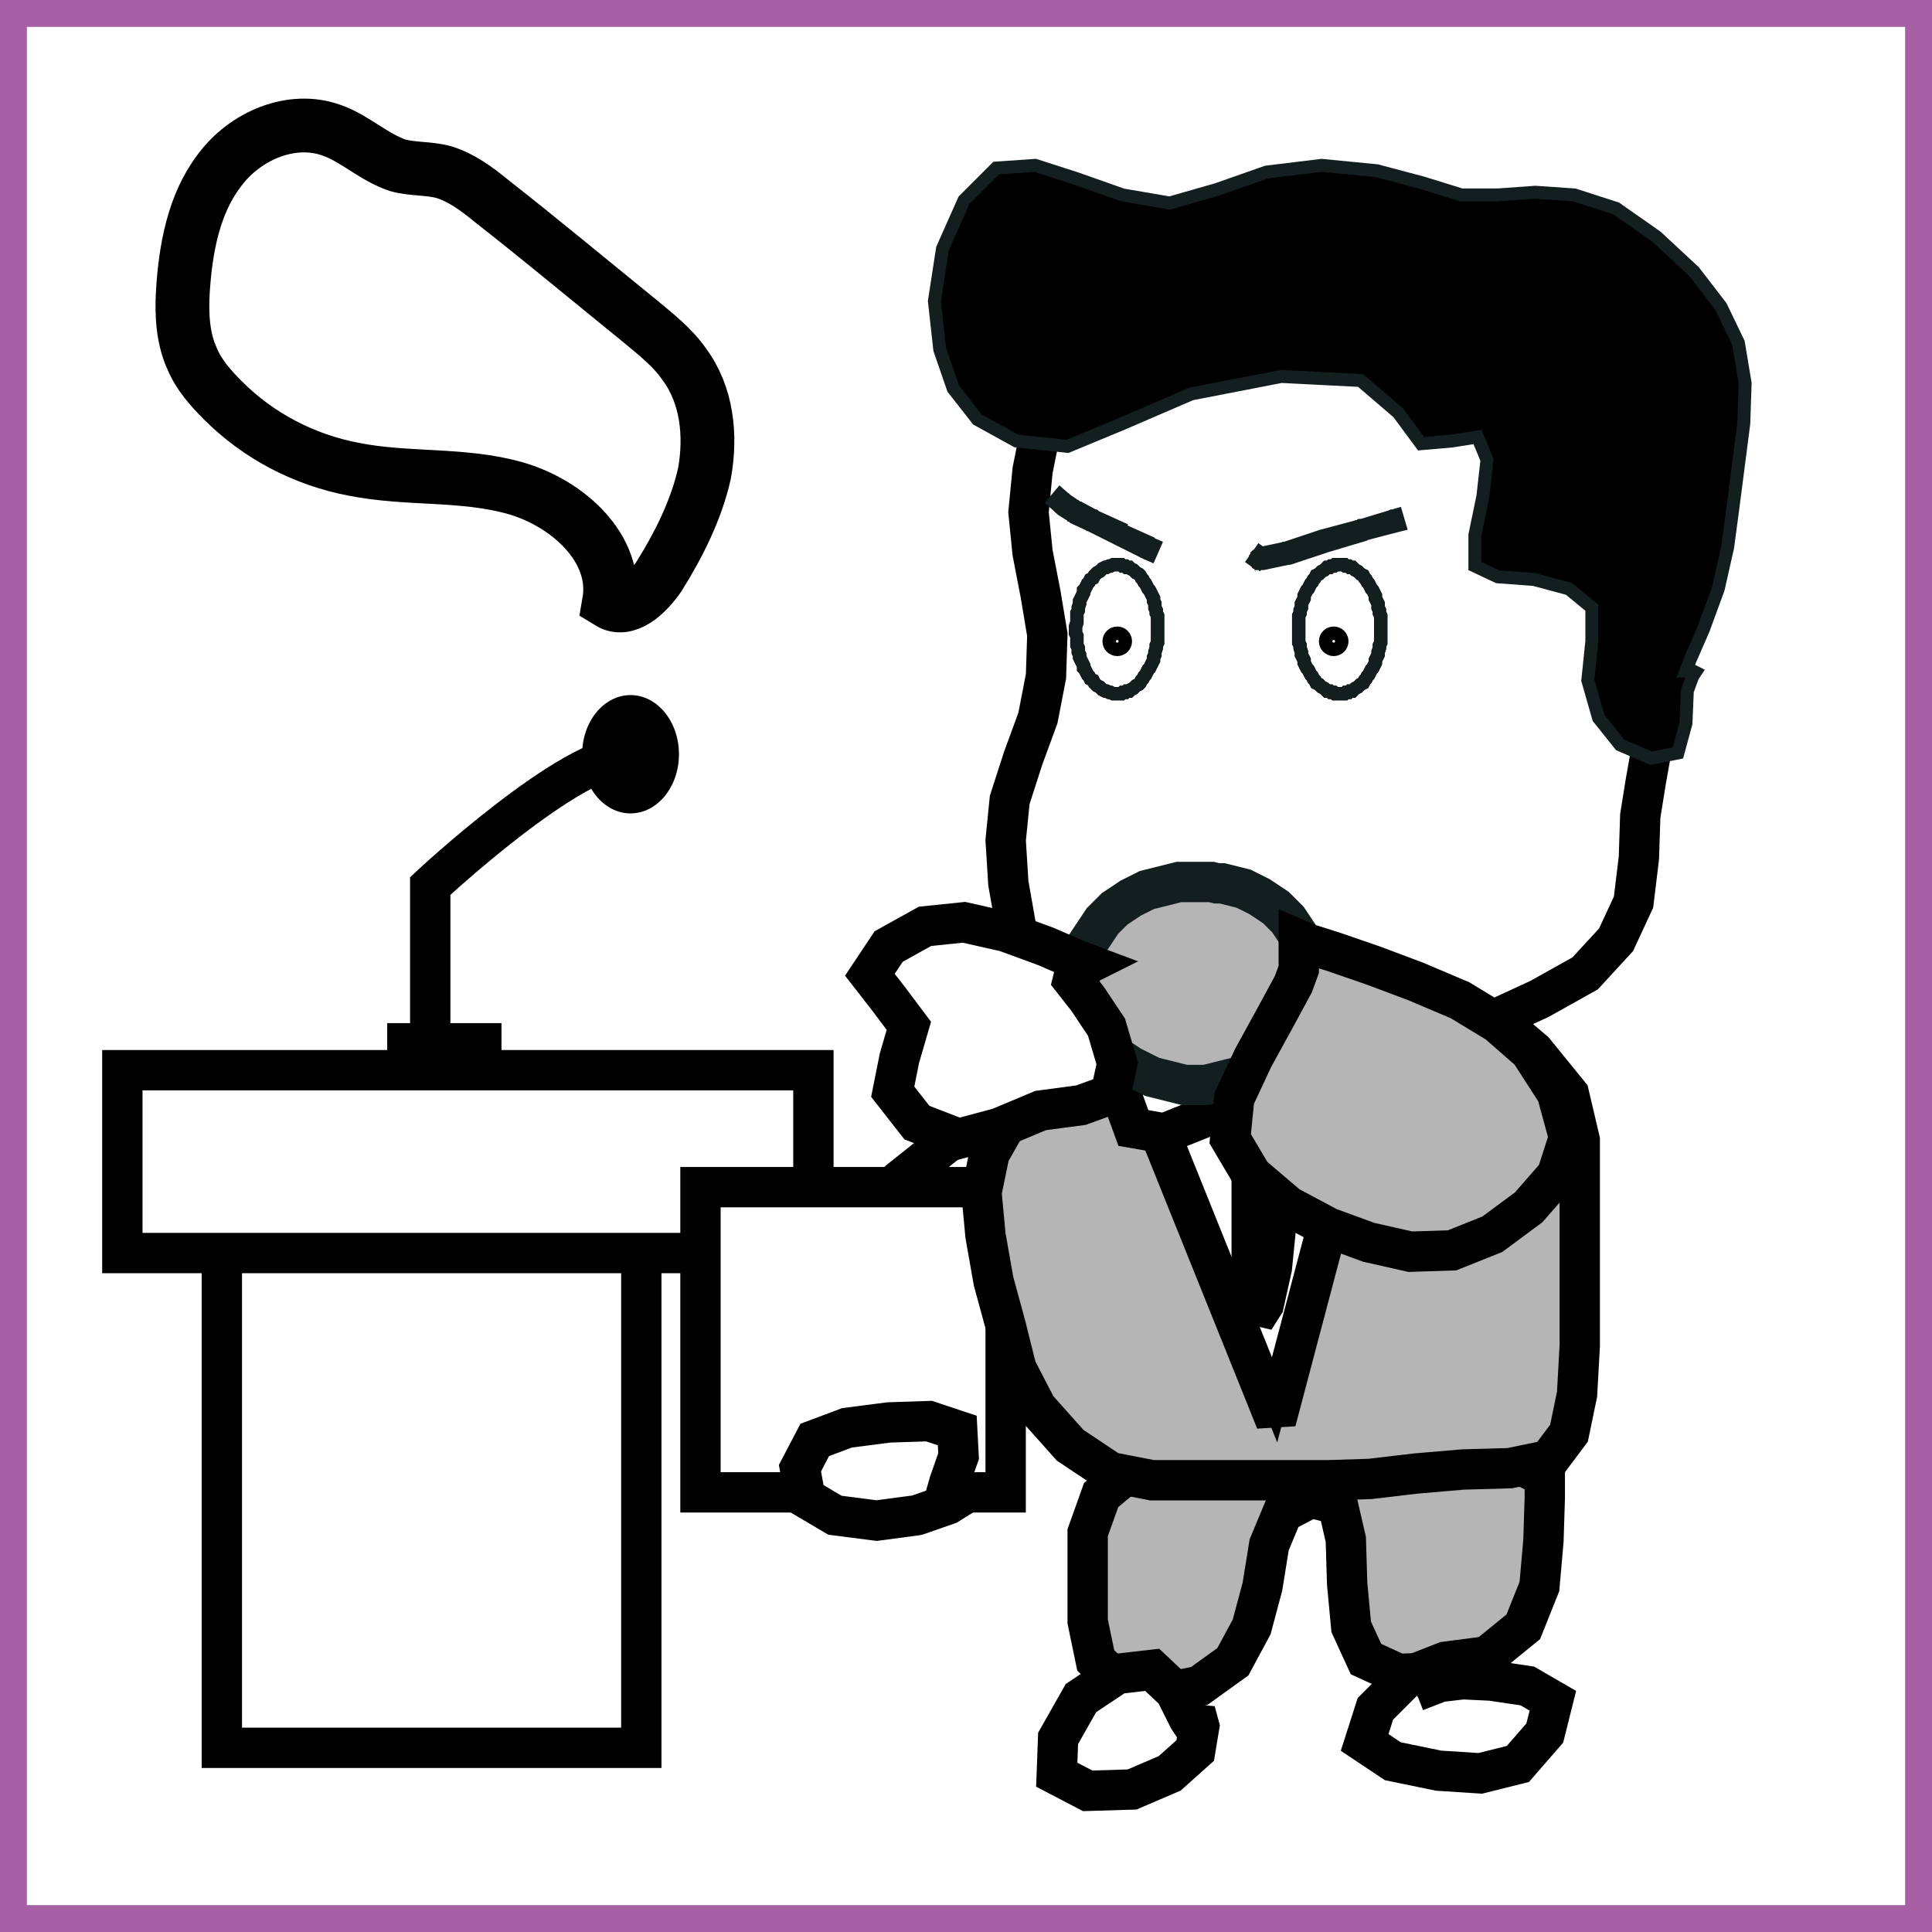 <?xml version="1.0" encoding="utf-8"?>
<!-- Generator: Adobe Illustrator 17.1.0, SVG Export Plug-In . SVG Version: 6.00 Build 0)  -->
<!DOCTYPE svg PUBLIC "-//W3C//DTD SVG 1.1//EN" "http://www.w3.org/Graphics/SVG/1.1/DTD/svg11.dtd">
<svg version="1.1" id="レイヤー_1" xmlns="http://www.w3.org/2000/svg" xmlns:xlink="http://www.w3.org/1999/xlink" x="0px"
	 y="0px" viewBox="349.5 226.3 143.7 143.7" enable-background="new 349.5 226.3 143.7 143.7" xml:space="preserve">
<rect x="349.5" y="226.3" width="143.7" height="143.7" fill="#333333" stroke="none"/>
<rect x="350.5" y="227.3" fill="#FFFFFF" stroke="#A660A3" stroke-width="2" stroke-miterlimit="10" width="141.7" height="141.7"/>
<rect x="366" y="314.9" fill="#FFFFFF" stroke="#000000" stroke-width="3" stroke-miterlimit="10" width="31.2" height="41.4"/>
<rect x="358.6" y="305.9" fill="#FFFFFF" stroke="#000000" stroke-width="3" stroke-miterlimit="10" width="51.4" height="13.6"/>
<polyline fill="none" stroke="#000000" stroke-width="3" stroke-miterlimit="10" points="378.3,303.9 381.5,303.9 386.8,303.9 "/>
<path fill="none" stroke="#000000" stroke-width="3" stroke-miterlimit="10" d="M381.5,303.9v-11.7c0,0,10.5-9.8,14.8-9.7"/>
<ellipse cx="396.4" cy="282.4" rx="3.6" ry="4.4"/>
<polygon fill="#B5B5B6" stroke="#000000" stroke-miterlimit="10" points="464,335.1 464.3,334.8 464.4,334.6 464.4,335.4 
	464.4,337.7 464.3,340.9 464,344.3 462.8,347.3 460.1,349.5 456.7,350.7 453.5,350.8 451.1,349.7 450,347.3 449.7,344.1 
	449.6,340.8 449,338.2 447,337.7 444.9,338.8 443.9,341.2 443.4,344.3 442.6,347.3 441.2,349.9 438.7,351.7 435.7,352.3 433,351.7 
	431,349.8 430.4,346.9 430.4,343.5 430.4,340.3 431.4,337.5 434.3,335.1 438,333.2 441.3,332 444.5,331.4 447.8,331.2 451.2,331.2 
	454.4,331.2 457.3,331.7 460.1,333.3 462.1,335 463.1,335.5 463.6,335.4 "/>
<polygon fill="none" stroke="#000000" stroke-width="3" stroke-miterlimit="2.613" points="464,335.1 464.3,334.8 464.4,334.6 
	464.4,335.4 464.4,337.7 464.3,340.9 464,344.3 462.8,347.3 460.1,349.5 456.7,350.7 453.5,350.8 451.1,349.7 450,347.3 
	449.7,344.1 449.6,340.8 449,338.2 447,337.7 444.9,338.8 443.9,341.2 443.4,344.3 442.6,347.3 441.2,349.9 438.7,351.7 
	435.7,352.3 433,351.7 431,349.8 430.4,346.9 430.4,343.5 430.4,340.3 431.4,337.5 434.3,335.1 438,333.2 441.3,332 444.5,331.4 
	447.8,331.2 451.2,331.2 454.4,331.2 457.3,331.7 460.1,333.3 462.1,335 463.1,335.5 463.6,335.4 "/>
<polygon fill="#CAD1E2" stroke="#000000" stroke-miterlimit="10" points="434.8,313.3 435.4,312.9 435.6,312.8 434.9,313.4 
	432.6,315 429.6,317.5 426.9,320.7 424.5,324.1 422.5,327.2 421.1,330.3 420.4,333.3 419.2,335.8 416.4,336.8 412.9,336.9 
	409.4,336.4 406.7,335 405.5,332.5 405.6,329.4 406.8,326.4 408.7,323.3 410.7,320.2 413.3,317.2 416.4,314.1 419.8,311.4 
	423,309.3 425.9,308.5 428.6,309.3 430.9,311 432.6,312.4 433.8,313.3 "/>
<polygon fill="#FFFFFF" stroke="#000000" stroke-width="3" stroke-miterlimit="2.613" points="434.8,313.3 435.4,312.9 
	435.6,312.8 434.9,313.4 432.6,315 429.6,317.5 426.9,320.7 424.5,324.1 422.5,327.2 421.1,330.3 420.4,333.3 419.2,335.8 
	416.4,336.8 412.9,336.9 409.4,336.4 406.7,335 405.5,332.5 405.6,329.4 406.8,326.4 408.7,323.3 410.7,320.2 413.3,317.2 
	416.4,314.1 419.8,311.4 423,309.3 425.9,308.5 428.6,309.3 430.9,311 432.6,312.4 433.8,313.3 "/>
<polygon fill="#FFFFFF" stroke="#000000" stroke-miterlimit="10" points="401.6,337.3 424.3,337.3 424.3,314.6 401.6,314.6 "/>
<polygon fill="none" stroke="#000000" stroke-width="3" stroke-miterlimit="2.613" points="401.6,337.3 424.3,337.3 424.3,314.6 
	401.6,314.6 "/>
<polygon fill="#FFFFFF" stroke="#000000" stroke-width="3" stroke-miterlimit="2.613" points="420.4,337.3 420,337.3 419.9,337.3 
	420.1,336.6 420.8,334.6 420.7,332.7 418.6,332 415.6,332.1 412.5,332.5 410.1,333.4 409,335.5 409.4,337.7 411.6,339 414.7,339.4 
	417.7,339 420,338.2 420.8,337.7 420.7,337.4 "/>
<polygon fill="none" stroke="#000000" stroke-width="0.964" stroke-miterlimit="2.613" points="420.4,337.3 420,337.3 
	419.9,337.3 420.1,336.6 420.8,334.6 420.7,332.7 418.6,332 415.6,332.1 412.5,332.5 410.1,333.4 409,335.5 409.4,337.7 411.6,339 
	414.7,339.4 417.7,339 420,338.2 420.8,337.7 420.7,337.4 "/>
<polygon points="472.3,282.3 472.3,281.2 472.3,277.9 472.2,273.8 471.9,270.1 471.5,266.7 471.4,263.5 471.1,260.5 470.1,257.4 
	468.4,254.6 465.7,252.2 462.6,250.2 459.2,248.7 455.4,247.7 450.9,247.4 446.4,247.4 442.6,247.4 439.2,247.7 436.1,248.7 
	433.1,250.3 430.4,252.6 428.2,255.3 426.9,258.3 426.3,261.3 426,264.4 426.3,267.4 426.9,270.5 427.4,273.5 427.3,276.6 
	426.7,279.7 425.6,282.7 424.6,285.8 424.3,288.8 424.5,292 425.1,295.4 426.7,298.7 429.5,301.5 432.9,303.8 436.1,305.4 
	439.2,306.4 442.6,306.7 446,306.6 449.2,306.3 452.4,305.5 456.1,304.1 460.1,302.4 464,300.6 467.4,298.7 469.7,296.2 471,293.4 
	471.4,290.1 471.5,287 471.9,284.5 472.2,282.8 "/>
<polygon fill="#FFFFFF" stroke="#000000" stroke-width="3" stroke-miterlimit="2.613" points="472.3,282.3 472.3,281.2 
	472.3,277.9 472.2,273.8 471.9,270.1 471.5,266.7 471.4,263.5 471.1,260.5 470.1,257.4 468.4,254.6 465.7,252.2 462.6,250.2 
	459.2,248.7 455.4,247.7 450.9,247.4 446.4,247.4 442.6,247.4 439.2,247.7 436.1,248.7 433.1,250.3 430.4,252.6 428.2,255.3 
	426.9,258.3 426.3,261.3 426,264.4 426.3,267.4 426.9,270.5 427.4,273.5 427.3,276.6 426.7,279.7 425.6,282.7 424.6,285.8 
	424.3,288.8 424.5,292 425.1,295.4 426.7,298.7 429.5,301.5 432.9,303.8 436.1,305.4 439.2,306.4 442.6,306.7 446,306.6 
	449.2,306.3 452.4,305.5 456.1,304.1 460.1,302.4 464,300.6 467.4,298.7 469.7,296.2 471,293.4 471.4,290.1 471.5,287 471.9,284.5 
	472.2,282.8 "/>
<polygon fill="#131E1F" points="453.4,265.9 453.4,265.9 454.2,265.7 453.7,264 453,264.2 453.4,265.9 453,264.2 452.9,264.2 
	452.8,264.3 452.7,264.3 452.6,264.4 452.6,264.4 452.5,264.5 452.4,264.6 452.4,264.6 452.4,264.7 452.4,264.8 452.3,264.9 
	452.3,265 452.3,265 452.3,265.1 452.3,265.2 452.4,265.3 452.4,265.4 452.4,265.4 452.5,265.5 452.5,265.6 452.6,265.6 
	452.6,265.7 452.7,265.7 452.7,265.8 452.8,265.8 452.9,265.9 453,265.9 453.1,265.9 453.1,265.9 453.2,265.9 453.3,265.9 "/>
<polygon fill="#131E1F" points="450.7,264.9 451.1,266.5 453.4,265.9 453,264.2 450.7,264.9 450.7,264.9 450.7,264.9 450.6,264.9 
	450.5,264.9 450.4,265 450.3,265 450.3,265.1 450.2,265.2 450.2,265.2 450.1,265.3 450.1,265.4 450.1,265.4 450,265.5 450,265.6 
	450,265.7 450,265.8 450.1,265.9 450.1,265.9 450.1,266 450.1,266.1 450.2,266.2 450.2,266.2 450.3,266.3 450.3,266.3 450.4,266.4 
	450.4,266.4 450.5,266.5 450.6,266.5 450.7,266.5 450.8,266.6 450.9,266.6 450.9,266.6 451,266.5 451.1,266.5 "/>
<polygon fill="#131E1F" points="447.7,265.7 448.2,267.4 451.2,266.5 450.7,264.9 447.7,265.7 447.7,265.7 447.7,265.7 447.6,265.8 
	447.5,265.8 447.4,265.9 447.4,265.9 447.3,266 447.3,266 447.2,266.1 447.2,266.2 447.1,266.2 447.1,266.3 447.1,266.4 
	447.1,266.5 447.1,266.6 447.1,266.6 447.1,266.7 447.1,266.8 447.2,266.9 447.2,267 447.2,267 447.3,267.1 447.3,267.2 
	447.4,267.2 447.4,267.3 447.5,267.3 447.6,267.4 447.7,267.4 447.7,267.4 447.8,267.4 447.9,267.4 448,267.4 448.1,267.4 
	448.2,267.4 "/>
<polygon fill="#131E1F" points="445.4,268.3 445.5,268.3 448.2,267.4 447.7,265.7 445,266.6 445.4,268.3 445,266.6 444.9,266.6 
	444.8,266.7 444.7,266.7 444.6,266.8 444.6,266.9 444.5,266.9 444.5,267 444.4,267.1 444.4,267.1 444.4,267.2 444.4,267.3 
	444.4,267.4 444.4,267.5 444.4,267.5 444.4,267.6 444.4,267.7 444.4,267.8 444.5,267.8 444.5,267.9 444.6,268 444.6,268 
	444.7,268.1 444.7,268.1 444.8,268.2 444.9,268.2 444.9,268.3 445,268.3 445.1,268.3 445.2,268.3 445.3,268.3 445.4,268.3 
	445.5,268.3 "/>
<polygon fill="#131E1F" points="442.8,268.6 443.5,268.7 445.4,268.3 445,266.6 443.1,267 442.8,268.6 443.1,267 443,267.1 
	442.9,267.1 442.8,267.2 442.7,267.2 442.6,267.3 442.6,267.3 442.5,267.4 442.5,267.4 442.5,267.5 442.4,267.6 442.4,267.7 
	442.4,267.8 442.4,267.8 442.4,267.9 442.4,268 442.4,268.1 442.4,268.2 442.5,268.2 442.5,268.3 442.5,268.4 442.6,268.4 
	442.6,268.5 442.7,268.6 442.8,268.6 442.8,268.7 442.9,268.7 443,268.7 443.1,268.7 443.2,268.8 443.2,268.8 443.3,268.7 
	443.5,268.7 "/>
<polygon fill="#131E1F" points="442.1,268.1 442.8,268.6 443.8,267.2 443.1,266.7 "/>
<polygon fill="#FFFFFF" points="435.6,267.4 435,267.1 433,266.1 430.8,265 429.5,264.4 428.6,263.8 427.8,263.1 "/>
<polygon fill="#131E1F" points="434.6,267.9 434.6,267.9 435.3,268.2 436,266.6 435.3,266.3 434.6,267.9 435.3,266.3 435.3,266.3 
	435.2,266.3 435.1,266.2 435,266.2 434.9,266.2 434.8,266.2 434.7,266.3 434.6,266.3 434.6,266.3 434.5,266.4 434.4,266.4 
	434.4,266.5 434.3,266.5 434.3,266.6 434.2,266.7 434.2,266.7 434.2,266.8 434.1,266.9 434.1,267 434.1,267.1 434.1,267.1 
	434.1,267.2 434.1,267.3 434.1,267.4 434.2,267.4 434.2,267.5 434.2,267.6 434.3,267.7 434.3,267.7 434.4,267.8 434.5,267.8 
	434.6,267.9 "/>
<polygon fill="#131E1F" points="433.4,265.3 432.6,266.9 434.6,267.9 435.4,266.3 433.4,265.4 433.4,265.3 433.4,265.4 433.3,265.3 
	433.2,265.3 433.1,265.3 433,265.2 432.9,265.2 432.9,265.3 432.8,265.3 432.7,265.3 432.6,265.3 432.6,265.4 432.5,265.4 
	432.4,265.5 432.4,265.5 432.3,265.6 432.3,265.7 432.2,265.7 432.2,265.8 432.2,265.9 432.2,266 432.1,266 432.1,266.1 
	432.1,266.2 432.1,266.3 432.2,266.4 432.2,266.4 432.2,266.5 432.3,266.6 432.3,266.7 432.4,266.7 432.5,266.8 432.5,266.8 
	432.6,266.9 "/>
<polygon fill="#131E1F" points="430.4,265.8 430.4,265.8 432.6,266.9 433.4,265.3 431.2,264.3 430.4,265.8 431.2,264.3 431.1,264.2 
	431,264.2 430.9,264.2 430.8,264.2 430.7,264.2 430.7,264.2 430.6,264.2 430.5,264.2 430.4,264.3 430.4,264.3 430.3,264.3 
	430.2,264.4 430.2,264.5 430.1,264.5 430.1,264.6 430,264.7 430,264.7 430,264.8 430,264.9 429.9,265 429.9,265 429.9,265.1 
	430,265.2 430,265.3 430,265.4 430,265.4 430.1,265.5 430.1,265.6 430.2,265.7 430.3,265.7 430.3,265.8 "/>
<polygon fill="#131E1F" points="429,265.1 429.1,265.2 430.4,265.8 431.2,264.3 429.9,263.6 429,265.1 429.9,263.6 429.8,263.6 
	429.7,263.5 429.6,263.5 429.5,263.5 429.4,263.5 429.4,263.5 429.3,263.5 429.2,263.6 429.1,263.6 429.1,263.6 429,263.7 
	428.9,263.7 428.9,263.8 428.8,263.9 428.8,263.9 428.7,264 428.7,264.1 428.7,264.2 428.7,264.2 428.6,264.3 428.6,264.4 
	428.6,264.5 428.6,264.5 428.7,264.6 428.7,264.7 428.7,264.8 428.8,264.9 428.8,264.9 428.9,265 428.9,265.1 429,265.1 
	429.1,265.2 "/>
<polygon fill="#131E1F" points="428.1,264.5 428.2,264.6 429,265.1 430,263.7 429.1,263.1 428.1,264.5 429.1,263.1 429,263 
	428.9,263 428.8,263 428.8,263 428.7,263 428.6,263 428.5,263 428.4,263 428.3,263 428.3,263 428.2,263.1 428.1,263.1 428.1,263.2 
	428,263.2 428,263.3 427.9,263.4 427.9,263.4 427.8,263.5 427.8,263.6 427.8,263.7 427.8,263.7 427.8,263.8 427.8,263.9 427.8,264 
	427.8,264.1 427.8,264.1 427.9,264.2 427.9,264.3 428,264.4 428,264.4 428.1,264.5 428.2,264.6 "/>
<polygon fill="#131E1F" points="427.2,263.7 428.1,264.5 429.2,263.2 428.3,262.4 "/>
<polygon fill="#FFFFFF" stroke="#000000" stroke-miterlimit="2.613" points="452.2,273.1 452.2,272.9 452.2,272.6 452.2,272.4 
	452.2,272.1 452.1,271.9 452.1,271.7 452,271.5 452,271.2 451.9,271 451.8,270.8 451.8,270.6 451.7,270.4 451.6,270.2 451.5,270.1 
	451.4,269.9 451.3,269.7 451.2,269.6 451.1,269.4 451,269.3 450.9,269.1 450.7,269 450.6,268.9 450.5,268.8 450.3,268.7 
	450.2,268.6 450.1,268.5 449.9,268.5 449.8,268.4 449.6,268.4 449.5,268.3 449.3,268.3 449.2,268.3 449,268.3 448.8,268.3 
	448.7,268.4 448.5,268.4 448.4,268.5 448.2,268.5 448.1,268.6 448,268.7 447.8,268.8 447.7,268.9 447.6,269 447.4,269.1 
	447.3,269.3 447.2,269.4 447.1,269.6 447,269.7 446.9,269.9 446.8,270.1 446.7,270.2 446.6,270.4 446.5,270.6 446.5,270.8 
	446.4,271 446.3,271.2 446.3,271.5 446.2,271.7 446.2,271.9 446.1,272.1 446.1,272.4 446.1,272.6 446.1,272.9 446.1,273.1 
	446.1,273.4 446.1,273.6 446.1,273.8 446.1,274.1 446.2,274.3 446.2,274.5 446.3,274.8 446.3,275 446.4,275.2 446.5,275.4 
	446.5,275.6 446.6,275.8 446.7,276 446.8,276.1 446.9,276.3 447,276.5 447.1,276.6 447.2,276.8 447.3,276.9 447.4,277.1 
	447.6,277.2 447.7,277.3 447.8,277.4 448,277.5 448.1,277.6 448.2,277.7 448.4,277.7 448.5,277.8 448.7,277.8 448.8,277.9 
	449,277.9 449.2,277.9 449.3,277.9 449.5,277.9 449.6,277.8 449.8,277.8 449.9,277.7 450.1,277.7 450.2,277.6 450.3,277.5 
	450.5,277.4 450.6,277.3 450.7,277.2 450.9,277.1 451,276.9 451.1,276.8 451.2,276.6 451.3,276.5 451.4,276.3 451.5,276.1 
	451.6,276 451.7,275.8 451.8,275.6 451.8,275.4 451.9,275.2 452,275 452,274.8 452.1,274.5 452.1,274.3 452.2,274.1 452.2,273.8 
	452.2,273.6 452.2,273.4 "/>
<polyline fill="none" stroke="#131E1F" stroke-width="0.964" stroke-miterlimit="2.613" points="452.2,273.1 452.2,272.9 
	452.2,272.6 452.2,272.4 452.2,272.1 452.1,271.9 452.1,271.7 452,271.5 452,271.2 451.9,271 451.8,270.8 451.8,270.6 451.7,270.4 
	451.6,270.2 451.5,270.1 451.4,269.9 451.3,269.7 451.2,269.6 451.1,269.4 451,269.3 450.9,269.1 450.7,269 450.6,268.9 
	450.5,268.8 450.3,268.7 450.2,268.6 450.1,268.5 449.9,268.5 449.8,268.4 449.6,268.4 449.5,268.3 449.3,268.3 449.2,268.3 
	449,268.3 448.8,268.3 448.7,268.4 448.5,268.4 448.4,268.5 448.2,268.5 448.1,268.6 448,268.7 447.8,268.8 447.7,268.9 447.6,269 
	447.4,269.1 447.3,269.3 447.2,269.4 447.1,269.6 447,269.7 446.9,269.9 446.8,270.1 446.7,270.2 446.6,270.4 446.5,270.6 
	446.5,270.8 446.4,271 446.3,271.2 446.3,271.5 446.2,271.7 446.2,271.9 446.1,272.1 446.1,272.4 446.1,272.6 446.1,272.9 
	446.1,273.1 446.1,273.4 446.1,273.6 446.1,273.8 446.1,274.1 446.2,274.3 446.2,274.5 446.3,274.8 446.3,275 446.4,275.2 
	446.5,275.4 446.5,275.6 446.6,275.8 446.7,276 446.8,276.1 446.9,276.3 447,276.5 447.1,276.6 447.2,276.8 447.3,276.9 
	447.4,277.1 447.6,277.2 447.7,277.3 447.8,277.4 448,277.5 448.1,277.6 448.2,277.7 448.4,277.7 448.5,277.8 448.7,277.8 
	448.8,277.9 449,277.9 449.2,277.9 449.3,277.9 449.5,277.9 449.6,277.8 449.8,277.8 449.9,277.7 450.1,277.7 450.2,277.6 
	450.3,277.5 450.5,277.4 450.6,277.3 450.7,277.2 450.9,277.1 451,276.9 451.1,276.8 451.2,276.6 451.3,276.5 451.4,276.3 
	451.5,276.1 451.6,276 451.7,275.8 451.8,275.6 451.8,275.4 451.9,275.2 452,275 452,274.8 452.1,274.5 452.1,274.3 452.2,274.1 
	452.2,273.8 452.2,273.6 452.2,273.4 452.2,273.1 "/>
<polygon fill="#FFFFFF" stroke="#000000" stroke-miterlimit="2.613" points="435.6,273.1 435.6,272.9 435.6,272.6 435.6,272.4 
	435.6,272.1 435.5,271.9 435.5,271.7 435.4,271.5 435.4,271.2 435.3,271 435.3,270.8 435.2,270.6 435.1,270.4 435,270.2 
	434.9,270.1 434.8,269.9 434.7,269.7 434.6,269.6 434.5,269.4 434.4,269.3 434.3,269.1 434.2,269 434,268.9 433.9,268.8 
	433.8,268.7 433.6,268.6 433.5,268.5 433.3,268.5 433.2,268.4 433,268.4 432.9,268.3 432.7,268.3 432.6,268.3 432.4,268.3 
	432.3,268.3 432.1,268.4 432,268.4 431.8,268.5 431.7,268.5 431.5,268.6 431.4,268.7 431.3,268.8 431.1,268.9 431,269 430.9,269.1 
	430.8,269.3 430.6,269.4 430.5,269.6 430.4,269.7 430.3,269.9 430.2,270.1 430.1,270.2 430.1,270.4 430,270.6 429.9,270.8 
	429.8,271 429.8,271.2 429.7,271.5 429.7,271.7 429.6,271.9 429.6,272.1 429.6,272.4 429.6,272.6 429.5,272.9 429.5,273.1 
	429.5,273.4 429.6,273.6 429.6,273.8 429.6,274.1 429.6,274.3 429.7,274.5 429.7,274.8 429.8,275 429.8,275.2 429.9,275.4 
	430,275.6 430.1,275.8 430.1,276 430.2,276.1 430.3,276.3 430.4,276.5 430.5,276.6 430.6,276.8 430.8,276.9 430.9,277.1 431,277.2 
	431.1,277.3 431.3,277.4 431.4,277.5 431.5,277.6 431.7,277.7 431.8,277.7 432,277.8 432.1,277.8 432.3,277.9 432.4,277.9 
	432.6,277.9 432.7,277.9 432.9,277.9 433,277.8 433.2,277.8 433.3,277.7 433.5,277.7 433.6,277.6 433.8,277.5 433.9,277.4 
	434,277.3 434.2,277.2 434.3,277.1 434.4,276.9 434.5,276.8 434.6,276.6 434.7,276.5 434.8,276.3 434.9,276.1 435,276 435.1,275.8 
	435.2,275.6 435.3,275.4 435.3,275.2 435.4,275 435.4,274.8 435.5,274.5 435.5,274.3 435.6,274.1 435.6,273.8 435.6,273.6 
	435.6,273.4 "/>
<polyline fill="none" stroke="#131E1F" stroke-width="0.964" stroke-miterlimit="2.613" points="435.6,273.1 435.6,272.9 
	435.6,272.6 435.6,272.4 435.6,272.1 435.5,271.9 435.5,271.7 435.4,271.5 435.4,271.2 435.3,271 435.3,270.8 435.2,270.6 
	435.1,270.4 435,270.2 434.9,270.1 434.8,269.9 434.7,269.7 434.6,269.6 434.5,269.4 434.4,269.3 434.3,269.1 434.2,269 434,268.9 
	433.9,268.8 433.8,268.7 433.6,268.6 433.5,268.5 433.3,268.5 433.2,268.4 433,268.4 432.9,268.3 432.7,268.3 432.6,268.3 
	432.4,268.3 432.3,268.3 432.1,268.4 432,268.4 431.8,268.5 431.7,268.5 431.5,268.6 431.4,268.7 431.3,268.8 431.1,268.9 431,269 
	430.9,269.1 430.8,269.3 430.6,269.4 430.5,269.6 430.4,269.7 430.3,269.9 430.2,270.1 430.1,270.2 430.1,270.4 430,270.6 
	429.9,270.8 429.8,271 429.8,271.2 429.7,271.5 429.7,271.7 429.6,271.9 429.6,272.1 429.6,272.4 429.6,272.6 429.5,272.9 
	429.5,273.1 429.5,273.4 429.6,273.6 429.6,273.8 429.6,274.1 429.6,274.3 429.7,274.5 429.7,274.8 429.8,275 429.8,275.2 
	429.9,275.4 430,275.6 430.1,275.8 430.1,276 430.2,276.1 430.3,276.3 430.4,276.5 430.5,276.6 430.6,276.8 430.8,276.9 
	430.9,277.1 431,277.2 431.1,277.3 431.3,277.4 431.4,277.5 431.5,277.6 431.7,277.7 431.8,277.7 432,277.8 432.1,277.8 
	432.3,277.9 432.4,277.9 432.6,277.9 432.7,277.9 432.9,277.9 433,277.8 433.2,277.8 433.3,277.7 433.5,277.7 433.6,277.6 
	433.8,277.5 433.9,277.4 434,277.3 434.2,277.2 434.3,277.1 434.4,276.9 434.5,276.8 434.6,276.6 434.7,276.5 434.8,276.3 
	434.9,276.1 435,276 435.1,275.8 435.2,275.6 435.3,275.4 435.3,275.2 435.4,275 435.4,274.8 435.5,274.5 435.5,274.3 435.6,274.1 
	435.6,273.8 435.6,273.6 435.6,273.4 435.6,273.1 "/>
<polygon fill="#B5B5B6" stroke="#000000" stroke-miterlimit="10" points="460.1,301.5 460.9,302.2 463.6,304.5 466.2,307.7 
	467,311.1 467,314.7 467,318.5 467,322.4 467,326.4 466.8,330 466.2,332.9 464.7,334.9 461.8,335.5 458.3,335.6 454.8,335.9 
	451.4,336.3 448.3,336.4 445.1,336.4 441.7,336.4 438.4,336.4 435.2,336.4 432.1,335.8 429.1,333.8 426.6,331 425.1,328.1 
	424.3,324.9 423.4,321.6 422.8,318.2 422.5,315 423.1,312.1 424.7,309.3 427.1,307.3 429.9,306.3 433,306.1 436.1,306.3 
	439.1,306.6 442.2,306.7 445.2,306.6 448.3,306.3 451.2,305.6 454,304.5 455.9,303.3 456.6,302.4 "/>
<polyline fill="none" stroke="#000000" stroke-width="3" stroke-miterlimit="2.613" points="460.1,301.5 460.9,302.2 463.6,304.5 
	466.2,307.7 467,311.1 467,314.7 467,318.5 467,322.4 467,326.4 466.8,330 466.2,332.9 464.7,334.9 461.8,335.5 458.3,335.6 
	454.8,335.9 451.4,336.3 448.3,336.4 445.1,336.4 441.7,336.4 438.4,336.4 435.2,336.4 432.1,335.8 429.1,333.8 426.6,331 
	425.1,328.1 424.3,324.9 423.4,321.6 422.8,318.2 422.5,315 423.1,312.1 424.7,309.3 427.1,307.3 429.9,306.3 433,306.1 
	436.1,306.3 439.1,306.6 442.2,306.7 445.2,306.6 448.3,306.3 451.2,305.6 454,304.5 455.9,303.3 456.6,302.4 "/>
<polygon fill="#FFFFFF" points="452.2,305.9 451.3,305.9 449.6,305.9 "/>
<polyline fill="none" stroke="#131E1F" stroke-width="3" stroke-miterlimit="2.613" points="452.2,305.9 451.3,305.9 449.6,305.9 
	"/>
<polygon fill="#FFFFFF" stroke="#000000" stroke-miterlimit="10" points="451.3,305.9 444.4,332 433.9,305.9 "/>
<polygon fill="none" stroke="#000000" stroke-width="3" stroke-miterlimit="2.613" points="451.3,305.9 444.4,332 433.9,305.9 "/>
<polygon fill="#71ACD9" stroke="#000000" stroke-miterlimit="10" points="443.5,306.7 442.8,306.7 442.6,306.7 442.6,308.2 
	442.6,312.8 442.6,318.3 442.6,322.4 442.8,324.4 443.5,323.3 444.1,320.6 444.4,317.6 444.5,314.6 444.8,311.5 445,309 
	444.8,307.6 444.2,306.9 "/>
<polygon fill="#FFFFFF" stroke="#000000" stroke-width="3" stroke-miterlimit="2.613" points="443.5,306.7 442.8,306.7 
	442.6,306.7 442.6,308.2 442.6,312.8 442.6,318.3 442.6,322.4 442.8,324.4 443.5,323.3 444.1,320.6 444.4,317.6 444.5,314.6 
	444.8,311.5 445,309 444.8,307.6 444.2,306.9 "/>
<polygon fill="#FFFFFF" stroke="#000000" stroke-miterlimit="10" points="433.4,298.4 433.1,298.1 433,298 433,298.9 433,301.5 
	433,304.9 433,308 433.8,310.2 436.1,310.6 438.6,309.6 440,307.2 440.1,304.2 438.7,301.5 436.7,299.5 435.2,298.9 434.1,298.8 "/>
<polygon fill="none" stroke="#000000" stroke-width="3" stroke-miterlimit="2.613" points="433.4,298.4 433.1,298.1 433,298 
	433,298.9 433,301.5 433,304.9 433,308 433.8,310.2 436.1,310.6 438.6,309.6 440,307.2 440.1,304.2 438.7,301.5 436.7,299.5 
	435.2,298.9 434.1,298.8 "/>
<polygon fill="#C6E2E0" points="447,299.3 447,298.9 446.9,298.5 446.9,298.2 446.8,297.8 446.7,297.5 446.6,297.1 446.4,296.8 
	446.3,296.4 446.1,296.1 445.9,295.8 445.7,295.5 445.5,295.2 445.2,294.9 445,294.6 444.7,294.3 444.4,294.1 444.1,293.8 
	443.8,293.6 443.5,293.4 443.1,293.1 442.8,293 442.4,292.8 442,292.6 441.6,292.5 441.2,292.3 440.8,292.2 440.4,292.1 440,292 
	439.6,292 439.1,291.9 438.7,291.9 438.3,291.9 437.8,291.9 437.4,291.9 436.9,292 436.5,292 436.1,292.1 435.7,292.2 435.3,292.3 
	434.9,292.5 434.5,292.6 434.1,292.8 433.7,293 433.4,293.1 433,293.4 432.7,293.6 432.4,293.8 432.1,294.1 431.8,294.3 
	431.5,294.6 431.3,294.9 431,295.2 430.8,295.5 430.6,295.8 430.4,296.1 430.2,296.4 430.1,296.8 429.9,297.1 429.8,297.5 
	429.7,297.8 429.6,298.2 429.6,298.5 429.5,298.9 429.5,299.3 429.5,299.7 429.6,300.1 429.6,300.4 429.7,300.8 429.8,301.2 
	429.9,301.5 430.1,301.9 430.2,302.2 430.4,302.5 430.6,302.8 430.8,303.2 431,303.5 431.3,303.8 431.5,304 431.8,304.3 
	432.1,304.6 432.4,304.8 432.7,305 433,305.3 433.4,305.5 433.7,305.7 434.1,305.8 434.5,306 434.9,306.2 435.3,306.3 435.7,306.4 
	436.1,306.5 436.5,306.6 436.9,306.7 437.4,306.7 437.8,306.7 438.3,306.7 438.7,306.7 439.1,306.7 439.6,306.7 440,306.6 
	440.4,306.5 440.8,306.4 441.2,306.3 441.6,306.2 442,306 442.4,305.8 442.8,305.7 443.1,305.5 443.5,305.3 443.8,305 444.1,304.8 
	444.4,304.6 444.7,304.3 445,304 445.2,303.8 445.5,303.5 445.7,303.2 445.9,302.8 446.1,302.5 446.3,302.2 446.4,301.9 
	446.6,301.5 446.7,301.2 446.8,300.8 446.9,300.4 446.9,300.1 447,299.7 "/>
<path fill="#B5B5B6" stroke="#131E1F" stroke-width="3" stroke-miterlimit="2.613" d="M447,299.3l0-0.4l0-0.4l-0.1-0.4l-0.1-0.4
	l-0.1-0.4l-0.1-0.4l-0.1-0.4l-0.2-0.3l-0.2-0.3l-0.2-0.3l-0.2-0.3l-0.2-0.3l-0.2-0.3l-0.3-0.3l-0.3-0.3l-0.3-0.3l-0.3-0.2l-0.3-0.2
	l-0.3-0.2l-0.3-0.2l-0.4-0.2l-0.4-0.2l-0.4-0.2l-0.4-0.1l-0.4-0.1l-0.4-0.1l-0.4-0.1L440,292l-0.4-0.1l-0.4,0l-0.4,0l-0.4,0l-0.4,0
	l-0.4,0l-0.4,0l-0.4,0.1l-0.4,0.1l-0.4,0.1l-0.4,0.1l-0.4,0.1l-0.4,0.1l-0.4,0.2l-0.4,0.2l-0.4,0.2l-0.3,0.2l-0.3,0.2l-0.3,0.2
	l-0.3,0.2l-0.3,0.3l-0.3,0.3l-0.3,0.3l-0.2,0.3l-0.2,0.3l-0.2,0.3l-0.2,0.3l-0.2,0.3l-0.2,0.3l-0.1,0.4l-0.1,0.4l-0.1,0.4l-0.1,0.4
	l-0.1,0.4l0,0.4l0,0.4l0,0.4l0,0.4l0.1,0.4l0.1,0.4l0.1,0.4l0.1,0.4l0.1,0.3l0.2,0.3l0.2,0.3l0.2,0.3l0.2,0.3l0.2,0.3l0.2,0.3
	l0.3,0.3l0.3,0.3l0.3,0.3l0.3,0.2l0.3,0.2l0.3,0.2l0.3,0.2l0.4,0.2l0.4,0.2l0.4,0.2l0.4,0.2l0.4,0.1l0.4,0.1l0.4,0.1l0.4,0.1
	l0.4,0.1l0.4,0.1l0.4,0l0.4,0l0.4,0l0.4,0l0.4-0.1l0.4-0.1l0.4-0.1l0.4-0.1l0.4-0.1l0.4-0.1l0.4-0.2l0.4-0.2l0.4-0.2l0.4-0.2
	l0.3-0.2l0.3-0.2l0.3-0.2l0.3-0.2l0.3-0.3l0.3-0.3l0.3-0.3l0.2-0.3l0.2-0.3l0.2-0.3l0.2-0.3l0.2-0.3l0.2-0.3l0.1-0.3l0.1-0.4
	l0.1-0.4l0.1-0.4l0.1-0.4l0-0.4L447,299.3"/>
<polygon fill="#B5B5B6" stroke="#000000" stroke-miterlimit="10" points="446.1,297.1 446.1,296.5 446.1,296.2 446.8,296.5 
	448.7,297.1 451.6,298.1 454.8,299.3 458.1,300.7 460.9,302.4 463.3,304.5 465.3,307.6 466.2,310.9 465.3,313.7 463.2,316.1 
	460.5,318.1 457.5,319.3 454.4,319.4 451.3,318.7 448.3,317.6 445.3,316 442.6,313.7 441,311 441.3,308 442.7,305 444.4,301.9 
	445.7,299.5 446.1,298.4 446.1,297.9 "/>
<polygon fill="none" stroke="#000000" stroke-width="3" stroke-miterlimit="2.613" points="446.1,297.1 446.1,296.5 446.1,296.2 
	446.8,296.5 448.7,297.1 451.6,298.1 454.8,299.3 458.1,300.7 460.9,302.4 463.3,304.5 465.3,307.6 466.2,310.9 465.3,313.7 
	463.2,316.1 460.5,318.1 457.5,319.3 454.4,319.4 451.3,318.7 448.3,317.6 445.3,316 442.6,313.7 441,311 441.3,308 442.7,305 
	444.4,301.9 445.7,299.5 446.1,298.4 446.1,297.9 "/>
<polygon fill="#FFFFFF" stroke="#000000" stroke-miterlimit="10" points="429.5,298.4 430.2,298.1 430.4,298 429.6,297.7 
	427.3,296.7 424.3,295.6 421.2,294.9 418.3,295.2 415.6,296.7 414.2,298.8 415.6,300.6 417.1,302.6 416.4,305 415.9,307.5 
	417.7,309.8 420.8,311 423.8,310.2 426.9,308.9 429.9,308.5 432.1,307.7 432.6,305.4 431.8,302.7 430.4,300.6 429.3,299.2 "/>
<polygon fill="none" stroke="#000000" stroke-width="3" stroke-miterlimit="2.613" points="429.5,298.4 430.2,298.1 430.4,298 
	429.6,297.7 427.3,296.7 424.3,295.6 421.2,294.9 418.3,295.2 415.6,296.7 414.2,298.8 415.6,300.6 417.1,302.6 416.4,305 
	415.9,307.5 417.7,309.8 420.8,311 423.8,310.2 426.9,308.9 429.9,308.5 432.1,307.7 432.6,305.4 431.8,302.7 430.4,300.6 
	429.3,299.2 "/>
<polygon points="475.4,276.2 475,276.2 474.9,276.2 475.2,275.4 476.2,273.1 477.3,270.1 478,267 478.4,264 478.8,260.9 
	479.2,257.8 479.3,254.8 478.8,251.8 477.5,249.1 475.5,246.5 472.7,243.9 469.7,241.8 466.6,240.8 463.7,240.6 460.9,240.8 
	458.2,240.8 455.3,239.9 451.9,239 447.8,238.6 443.7,239.1 440,240.4 436.5,241.4 433,240.8 429.6,239.6 426.5,238.6 423.6,238.8 
	421.2,241.2 419.6,244.8 419,248.7 419.4,252.3 420.4,255.2 422.2,257.5 425.1,259.1 428.9,259.5 433,257.8 438.1,255.6 
	444.8,254.3 450.7,254.6 453.5,257 455.2,259.3 457.5,259.1 459.4,258.8 460.1,260.5 459.8,263.2 459.2,266.1 459.2,268.4 
	460.9,269.2 463.6,269.4 466.2,270.1 467.9,271.5 467.9,274 467.6,276.9 468.4,279.7 470,281.7 472.3,282.7 474.3,282.3 
	474.9,280.1 475,277.7 475.4,276.6 475.6,276.3 "/>
<polygon stroke="#131E1F" stroke-width="0.964" stroke-miterlimit="2.613" points="475.4,276.2 475,276.2 474.9,276.2 
	475.2,275.4 476.2,273.1 477.3,270.1 478,267 478.4,264 478.8,260.9 479.2,257.8 479.3,254.8 478.8,251.8 477.5,249.1 475.5,246.5 
	472.7,243.9 469.7,241.8 466.6,240.8 463.7,240.6 460.9,240.8 458.2,240.8 455.3,239.9 451.9,239 447.8,238.6 443.7,239.1 
	440,240.4 436.5,241.4 433,240.8 429.6,239.6 426.5,238.6 423.6,238.8 421.2,241.2 419.6,244.8 419,248.7 419.4,252.3 420.4,255.2 
	422.2,257.5 425.1,259.1 428.9,259.5 433,257.8 438.1,255.6 444.8,254.3 450.7,254.6 453.5,257 455.2,259.3 457.5,259.1 
	459.4,258.8 460.1,260.5 459.8,263.2 459.2,266.1 459.2,268.4 460.9,269.2 463.6,269.4 466.2,270.1 467.9,271.5 467.9,274 
	467.6,276.9 468.4,279.7 470,281.7 472.3,282.7 474.3,282.3 474.9,280.1 475,277.7 475.4,276.6 475.6,276.3 "/>
<polygon fill="#FFFFFF" stroke="#000000" stroke-miterlimit="10" points="460.1,349.5 459.3,349.6 457,349.9 454.2,351 451.8,353.4 
	451,355.9 453.1,357.3 456.5,358 459.6,358.2 462.4,357.5 464.4,355.2 465,352.8 463.1,351.7 460.4,351.3 458.3,351.2 456.6,351.4 
	454.8,352.1 "/>
<polyline fill="none" stroke="#000000" stroke-width="3" stroke-miterlimit="2.613" points="460.1,349.5 459.3,349.6 457,349.9 
	454.2,351 451.8,353.4 451,355.9 453.1,357.3 456.5,358 459.6,358.2 462.4,357.5 464.4,355.2 465,352.8 463.1,351.7 460.4,351.3 
	458.3,351.2 456.6,351.4 454.8,352.1 "/>
<polygon fill="#FFFFFF" stroke="#000000" stroke-miterlimit="10" points="438.3,353.8 438.3,354.5 438.3,354.7 437.9,354.1 
	436.9,352.1 435.2,350.5 432.6,350.8 429.9,352.6 428.2,355.6 428.1,358.3 430.4,359.5 433.7,359.4 436.5,358.2 438.4,356.5 
	438.7,354.7 438.4,353.6 "/>
<polygon fill="none" stroke="#000000" stroke-width="3" stroke-miterlimit="2.613" points="438.3,353.8 438.3,354.5 438.3,354.7 
	437.9,354.1 436.9,352.1 435.2,350.5 432.6,350.8 429.9,352.6 428.2,355.6 428.1,358.3 430.4,359.5 433.7,359.4 436.5,358.2 
	438.4,356.5 438.7,354.7 438.4,353.6 "/>
<circle fill="#FFFFFF" stroke="#000000" stroke-miterlimit="2.613" cx="432.6" cy="274" r="0.6"/>
<circle fill="#FFFFFF" stroke="#000000" stroke-miterlimit="2.613" cx="448.7" cy="274" r="0.6"/>
<path fill="none" stroke="#000000" stroke-width="4" stroke-miterlimit="10" d="M374.2,236c-3-1.1-6.5,0.4-8.4,3
	c-1.9,2.5-2.5,5.8-2.7,9c-0.1,1.7,0,3.5,0.7,5c0.5,1.2,1.4,2.2,2.3,3.1c2.6,2.6,6,4.4,9.7,5.1c4,0.8,8.1,0.3,12,1.4
	c3.9,1.1,7.7,4.5,7,8.5c1.3,0.8,2.8-0.6,3.7-1.9c1.5-2.4,2.8-5,3.4-7.7c0.5-2.8,0.2-5.8-1.5-8.1c-0.9-1.3-2.2-2.3-3.4-3.3
	c-3.7-3-7.3-6-11-8.9c-1.1-0.9-2.2-1.7-3.5-2.1c-1.1-0.3-2.3-0.2-3.4-0.5C377.3,238,375.9,236.6,374.2,236z"/>
</svg>
